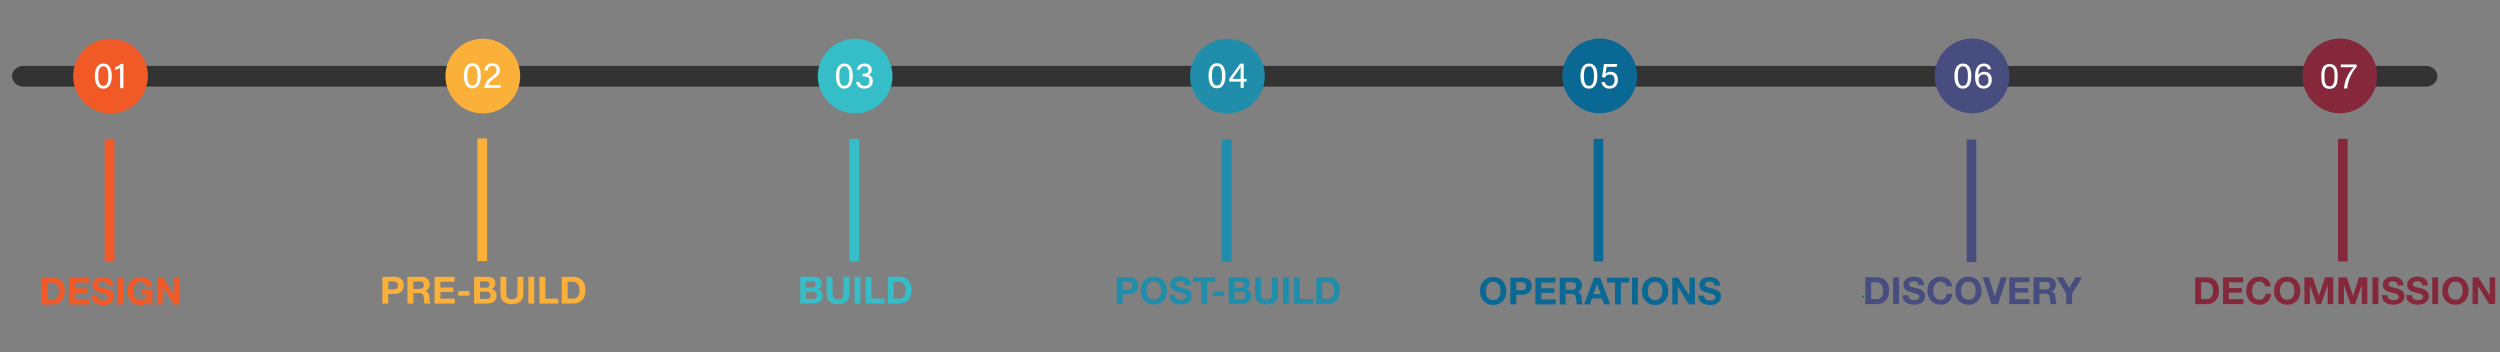 <?xml version="1.0" encoding="UTF-8" standalone="no"?>
<!DOCTYPE svg PUBLIC "-//W3C//DTD SVG 1.1//EN" "http://www.w3.org/Graphics/SVG/1.1/DTD/svg11.dtd">
<svg width="100%" height="100%" viewBox="0 0 8334 1174" version="1.1" xmlns="http://www.w3.org/2000/svg" xmlns:xlink="http://www.w3.org/1999/xlink" xml:space="preserve" xmlns:serif="http://www.serif.com/" style="fill-rule:evenodd;clip-rule:evenodd;stroke-linejoin:round;stroke-miterlimit:2;">
    <rect x="0" y="0" width="8334" height="1174" fill="#808080" stroke="none"/>
    <g transform="matrix(1.174,0,0,1.174,-352.113,-1760.56)">
        <g transform="matrix(1,0,0,1,0,0.48)">
            <g transform="matrix(1.101,0,0,1,-33.581,6.31089e-29)">
                <path d="M6559.63,1744.99L363.408,1744.99C347.176,1744.99 334.017,1731.83 334.017,1715.6C334.017,1699.37 347.176,1686.21 363.408,1686.21L6559.63,1686.21C6575.86,1686.21 6589.02,1699.37 6589.02,1715.6C6589.02,1731.83 6575.86,1744.99 6559.63,1744.99Z" style="fill:rgb(51,51,51);fill-rule:nonzero;"/>
            </g>
            <path d="M5587.69,2340.88C5587.69,2340.1 5587.92,2339.45 5588.38,2338.93C5588.84,2338.41 5589.54,2338.15 5590.46,2338.15C5591.39,2338.15 5592.09,2338.41 5592.57,2338.93C5593.04,2339.45 5593.28,2340.1 5593.28,2340.88C5593.28,2341.62 5593.04,2342.25 5592.57,2342.75C5592.09,2343.25 5591.39,2343.5 5590.46,2343.5C5589.54,2343.5 5588.84,2343.25 5588.38,2342.75C5587.92,2342.25 5587.69,2341.62 5587.69,2340.88Z" style="fill:rgb(10,104,148);fill-rule:nonzero;"/>
            <path d="M719.883,1715.17C719.883,1773.78 672.375,1821.29 613.772,1821.29C555.167,1821.29 507.658,1773.78 507.658,1715.17C507.658,1656.57 555.167,1609.06 613.772,1609.06C672.375,1609.06 719.883,1656.57 719.883,1715.17Z" style="fill:rgb(241,90,38);fill-rule:nonzero;"/>
            <path d="M1777.04,1715.17C1777.04,1773.78 1729.53,1821.29 1670.92,1821.29C1612.32,1821.29 1564.81,1773.78 1564.81,1715.17C1564.81,1656.57 1612.32,1609.06 1670.92,1609.06C1729.53,1609.06 1777.04,1656.57 1777.04,1715.17Z" style="fill:rgb(251,176,58);fill-rule:nonzero;"/>
            <path d="M2834.19,1715.17C2834.19,1773.78 2786.68,1821.29 2728.08,1821.29C2669.47,1821.29 2621.97,1773.78 2621.97,1715.17C2621.97,1656.57 2669.47,1609.06 2728.08,1609.06C2786.68,1609.06 2834.19,1656.57 2834.19,1715.17Z" style="fill:rgb(53,189,200);fill-rule:nonzero;"/>
            <path d="M3891.35,1715.17C3891.35,1773.78 3843.84,1821.29 3785.23,1821.29C3726.63,1821.29 3679.12,1773.78 3679.12,1715.17C3679.12,1656.57 3726.63,1609.06 3785.23,1609.06C3843.84,1609.06 3891.35,1656.57 3891.35,1715.17Z" style="fill:rgb(32,142,170);fill-rule:nonzero;"/>
            <g transform="matrix(1,0,0,1,2101.35,-0.48)">
                <path d="M4948.5,1715.17C4948.5,1773.78 4900.99,1821.29 4842.39,1821.29C4783.78,1821.29 4736.27,1773.78 4736.27,1715.17C4736.27,1656.57 4783.78,1609.06 4842.39,1609.06C4872.77,1609.06 4900.17,1621.83 4919.51,1642.29C4926.07,1649.23 4931.7,1657.05 4936.21,1665.56C4944.06,1680.36 4948.5,1697.25 4948.5,1715.17Z" style="fill:rgb(133,40,60);fill-rule:nonzero;"/>
            </g>
        </g>
        <g>
            <path d="M4948.5,1715.17C4948.5,1773.78 4900.99,1821.29 4842.39,1821.29C4783.78,1821.29 4736.27,1773.78 4736.27,1715.17C4736.27,1656.57 4783.78,1609.06 4842.39,1609.06C4900.99,1609.06 4948.5,1656.57 4948.5,1715.17Z" style="fill:rgb(10,104,148);fill-rule:nonzero;"/>
            <path d="M6005.65,1715.17C6005.65,1773.78 5958.15,1821.29 5899.54,1821.29C5840.94,1821.29 5793.43,1773.78 5793.43,1715.17C5793.43,1656.57 5840.94,1609.06 5899.54,1609.06C5958.15,1609.06 6005.65,1656.57 6005.65,1715.17Z" style="fill:rgb(72,77,128);fill-rule:nonzero;"/>
            <g transform="matrix(1,0,0,1,-0.174,696.257)">
                <rect x="1655.69" y="1196.66" width="27.55" height="348.1" style="fill:rgb(251,176,58);fill-rule:nonzero;"/>
            </g>
            <g transform="matrix(1,0,0,1,0.187,698.446)">
                <rect x="3769.08" y="1196.66" width="27.55" height="348.1" style="fill:rgb(32,142,170);fill-rule:nonzero;"/>
            </g>
            <g transform="matrix(1,0,0,1,16.422,699.252)">
                <rect x="5867.77" y="1196.66" width="27.56" height="348.1" style="fill:rgb(72,77,128);fill-rule:nonzero;"/>
            </g>
            <g transform="matrix(1,0,0,1,10.56,0)">
                <rect x="586.594" y="1893.9" width="27.554" height="348.1" style="fill:rgb(241,90,38);fill-rule:nonzero;"/>
            </g>
            <rect x="2711.92" y="1893.9" width="27.56" height="348.1" style="fill:rgb(53,189,200);fill-rule:nonzero;"/>
            <g transform="matrix(1,0,0,1,-12.24,0)">
                <rect x="4837.25" y="1893.9" width="27.56" height="348.1" style="fill:rgb(10,104,148);fill-rule:nonzero;"/>
            </g>
            <path d="M578.926,1715.65C578.926,1728.73 581.192,1743.5 593.288,1743.5C605.475,1743.5 607.599,1729.46 607.599,1715.21C607.599,1701.97 605.327,1687.82 593.595,1687.82C581.568,1687.82 578.926,1700.55 578.926,1715.65ZM617.267,1715.17C617.267,1732.21 612.416,1751.29 593.214,1751.29C574.423,1751.29 569.228,1733.44 569.228,1715.66C569.228,1698.02 574.885,1680.03 593.527,1680.03C611.978,1680.03 617.267,1697.58 617.267,1715.17Z" style="fill:white;fill-rule:nonzero;"/>
            <path d="M641.002,1750.03L641.002,1692.2C637.599,1694.67 630.577,1697.53 626.761,1698.21L626.761,1690.78C632.067,1689.36 638.717,1685.43 643.423,1680.95L650.357,1680.95L650.357,1750.03L641.002,1750.03Z" style="fill:white;fill-rule:nonzero;"/>
            <path d="M1626.9,1714.73C1626.9,1727.81 1629.16,1742.58 1641.26,1742.58C1653.44,1742.58 1655.57,1728.54 1655.57,1714.29C1655.57,1701.05 1653.3,1686.9 1641.56,1686.9C1629.54,1686.9 1626.9,1699.63 1626.9,1714.73ZM1665.24,1714.26C1665.24,1731.29 1660.39,1750.37 1641.18,1750.37C1622.39,1750.37 1617.2,1732.52 1617.2,1714.74C1617.2,1697.11 1622.85,1679.11 1641.5,1679.11C1659.95,1679.11 1665.24,1696.66 1665.24,1714.26Z" style="fill:white;fill-rule:nonzero;"/>
            <path d="M1675.33,1749.11L1675.33,1748.54C1675.33,1738.61 1681.87,1728.32 1696.04,1717.59C1707.06,1709.18 1710.05,1706.5 1710.05,1698.91C1710.05,1692.01 1706.39,1686.79 1698.13,1686.79C1689.8,1686.79 1685.89,1691.14 1684.45,1699.54L1675.45,1699.54C1676.66,1687.9 1684.1,1679.11 1698.13,1679.11C1713.54,1679.11 1719.53,1689.03 1719.53,1698.67C1719.53,1709.06 1715.12,1713.13 1702.41,1722.95C1692.94,1730.28 1687.88,1735.79 1686.17,1741.04L1722.24,1741.04L1720.93,1749.11L1675.33,1749.11Z" style="fill:white;fill-rule:nonzero;"/>
            <path d="M2683.13,1715.65C2683.13,1728.73 2685.4,1743.5 2697.49,1743.5C2709.68,1743.5 2711.8,1729.46 2711.8,1715.21C2711.8,1701.97 2709.53,1687.82 2697.8,1687.82C2685.77,1687.82 2683.13,1700.55 2683.13,1715.65ZM2721.47,1715.17C2721.47,1732.21 2716.62,1751.29 2697.42,1751.29C2678.63,1751.29 2673.43,1733.44 2673.43,1715.66C2673.43,1698.02 2679.09,1680.03 2697.73,1680.03C2716.18,1680.03 2721.47,1697.58 2721.47,1715.17Z" style="fill:white;fill-rule:nonzero;"/>
            <path d="M2732.89,1697.64C2733.96,1689.17 2739.98,1680.03 2754.64,1680.03C2768.91,1680.03 2775.38,1688.72 2775.38,1697.86C2775.38,1706.25 2770.41,1710.52 2766.21,1712.1L2766.21,1712.34C2772.38,1714.31 2778.33,1719.4 2778.33,1729.69C2778.33,1740.62 2771.54,1751.29 2754.47,1751.29C2738.69,1751.29 2731.99,1741.38 2730.96,1732.23L2740.05,1732.23C2741.43,1738.3 2746.04,1743.68 2754.89,1743.68C2764.73,1743.68 2768.85,1737.15 2768.85,1729.71C2768.85,1720.59 2763.23,1716.43 2753.95,1716.43L2749.02,1716.43L2749.02,1708.92L2753.15,1708.92C2762.15,1708.92 2766.08,1705.38 2766.08,1698.2C2766.08,1691.99 2761.95,1687.71 2754.32,1687.71C2746.08,1687.71 2743.04,1692.15 2741.74,1697.64L2732.89,1697.64Z" style="fill:white;fill-rule:nonzero;"/>
            <path d="M3741.21,1714.73C3741.21,1727.81 3743.47,1742.58 3755.57,1742.58C3767.75,1742.58 3769.88,1728.54 3769.88,1714.29C3769.88,1701.05 3767.61,1686.9 3755.87,1686.9C3743.85,1686.9 3741.21,1699.63 3741.21,1714.73ZM3779.55,1714.26C3779.55,1731.29 3774.69,1750.37 3755.49,1750.37C3736.7,1750.37 3731.51,1732.52 3731.51,1714.74C3731.51,1697.11 3737.16,1679.11 3755.81,1679.11C3774.26,1679.11 3779.55,1696.66 3779.55,1714.26Z" style="fill:white;fill-rule:nonzero;"/>
            <path d="M3822.68,1706.19C3822.68,1700.88 3822.75,1694.09 3822.92,1689.61C3820.14,1694.92 3806.73,1713.24 3799.38,1723.54L3822.68,1723.54L3822.68,1706.19ZM3822.68,1749.11L3822.68,1731.41L3790.37,1731.41L3790.37,1723.11L3821.65,1680.37L3831.45,1680.37L3831.45,1723.54L3840.34,1723.54L3839.35,1731.41L3831.45,1731.41L3831.45,1749.11L3822.68,1749.11Z" style="fill:white;fill-rule:nonzero;"/>
            <path d="M4797.44,1715.65C4797.44,1728.73 4799.71,1743.5 4811.8,1743.5C4823.99,1743.5 4826.11,1729.46 4826.11,1715.21C4826.11,1701.97 4823.84,1687.82 4812.11,1687.82C4800.08,1687.82 4797.44,1700.55 4797.44,1715.65ZM4835.78,1715.17C4835.78,1732.21 4830.93,1751.29 4811.73,1751.29C4792.94,1751.29 4787.74,1733.44 4787.74,1715.66C4787.74,1698.02 4793.4,1680.03 4812.04,1680.03C4830.49,1680.03 4835.78,1697.58 4835.78,1715.17Z" style="fill:white;fill-rule:nonzero;"/>
            <path d="M4890.64,1689.25L4861.89,1689.25C4861.27,1694.79 4859.55,1705.19 4858.86,1708.88C4861.77,1705.65 4866.28,1703.35 4873.27,1703.35C4885.84,1703.35 4893.97,1712.1 4893.97,1726.16C4893.97,1739.57 4886.93,1751.29 4870.28,1751.29C4858,1751.29 4849.11,1744.49 4847.31,1732.8L4856.62,1732.8C4858.21,1739.08 4862.73,1743.68 4870.59,1743.68C4879.94,1743.68 4884.56,1737.02 4884.56,1726.84C4884.56,1717.96 4880.87,1711.17 4871.33,1711.17C4863.01,1711.17 4859.59,1714.66 4857.16,1720.17L4848.6,1718.6C4850.65,1709.59 4853.27,1689.95 4854.29,1681.29L4891.93,1681.29L4890.64,1689.25Z" style="fill:white;fill-rule:nonzero;"/>
            <path d="M5859.19,1715.65C5859.19,1728.73 5861.45,1743.5 5873.55,1743.5C5885.74,1743.5 5887.86,1729.46 5887.86,1715.21C5887.86,1701.97 5885.59,1687.82 5873.85,1687.82C5861.83,1687.82 5859.19,1700.55 5859.19,1715.65ZM5897.53,1715.17C5897.53,1732.21 5892.68,1751.29 5873.47,1751.29C5854.68,1751.29 5849.49,1733.44 5849.49,1715.66C5849.49,1698.02 5855.14,1680.03 5873.79,1680.03C5892.24,1680.03 5897.53,1697.58 5897.53,1715.17Z" style="fill:white;fill-rule:nonzero;"/>
            <path d="M5946.32,1726.94C5946.32,1719.26 5943.35,1711.03 5932.78,1711.03C5924.28,1711.03 5918.27,1716.47 5918.27,1726.86C5918.27,1732.53 5921.15,1743.56 5932.48,1743.56C5942.41,1743.56 5946.32,1735.55 5946.32,1726.94ZM5944.53,1696.26C5943.19,1691.27 5939.96,1687.53 5932.93,1687.53C5921.36,1687.53 5917.58,1698.38 5917.23,1712.9C5920.02,1708.05 5925.17,1703.35 5934.68,1703.35C5947.99,1703.35 5955.76,1713.01 5955.76,1726.26C5955.76,1739.78 5947.8,1751.29 5932.56,1751.29C5913.61,1751.29 5908.06,1735.93 5908.06,1716.56C5908.06,1697.62 5914.24,1680.03 5933.33,1680.03C5947.33,1680.03 5952.75,1689.17 5953.65,1696.26L5944.53,1696.26Z" style="fill:white;fill-rule:nonzero;"/>
        </g>
        <g transform="matrix(1,0,0,1,2101.35,2.27374e-13)">
            <g id="_07" serif:id="07">
                <rect x="4837.25" y="1893.9" width="27.56" height="348.1" style="fill:rgb(133,40,60);fill-rule:nonzero;"/>
            </g>
        </g>
        <g transform="matrix(0.24,0,0,0.24,350.364,-569.273)">
            <g transform="matrix(408.333,0,0,408.333,27237.3,9667.42)">
                <path d="M0.132,-0.349C0.132,-0.366 0.132,-0.386 0.133,-0.407C0.133,-0.428 0.135,-0.448 0.138,-0.47C0.141,-0.491 0.145,-0.511 0.151,-0.531C0.156,-0.551 0.165,-0.569 0.176,-0.584C0.187,-0.599 0.2,-0.611 0.217,-0.62C0.234,-0.629 0.254,-0.634 0.278,-0.634C0.302,-0.634 0.322,-0.629 0.339,-0.62C0.356,-0.611 0.37,-0.599 0.381,-0.584C0.392,-0.569 0.4,-0.551 0.406,-0.531C0.411,-0.511 0.416,-0.491 0.419,-0.47C0.422,-0.448 0.423,-0.428 0.424,-0.407C0.424,-0.386 0.424,-0.366 0.424,-0.349C0.424,-0.322 0.423,-0.293 0.422,-0.26C0.42,-0.227 0.415,-0.196 0.406,-0.167C0.397,-0.137 0.382,-0.113 0.362,-0.093C0.342,-0.073 0.314,-0.063 0.278,-0.063C0.242,-0.063 0.214,-0.073 0.194,-0.093C0.174,-0.113 0.16,-0.137 0.151,-0.167C0.141,-0.196 0.136,-0.227 0.135,-0.26C0.133,-0.293 0.132,-0.322 0.132,-0.349ZM0.042,-0.348C0.042,-0.322 0.043,-0.295 0.044,-0.267C0.045,-0.239 0.049,-0.212 0.054,-0.185C0.059,-0.158 0.067,-0.133 0.077,-0.11C0.087,-0.086 0.101,-0.065 0.118,-0.047C0.135,-0.029 0.157,-0.015 0.184,-0.005C0.21,0.006 0.241,0.011 0.278,0.011C0.315,0.011 0.347,0.006 0.373,-0.005C0.399,-0.015 0.421,-0.029 0.438,-0.047C0.455,-0.065 0.469,-0.086 0.479,-0.11C0.489,-0.133 0.497,-0.158 0.502,-0.185C0.507,-0.212 0.511,-0.239 0.512,-0.267C0.513,-0.295 0.514,-0.322 0.514,-0.348C0.514,-0.374 0.513,-0.401 0.512,-0.429C0.511,-0.457 0.507,-0.484 0.502,-0.511C0.497,-0.538 0.489,-0.563 0.479,-0.587C0.469,-0.611 0.455,-0.632 0.438,-0.65C0.421,-0.668 0.399,-0.682 0.373,-0.693C0.346,-0.704 0.315,-0.709 0.278,-0.709C0.241,-0.709 0.21,-0.704 0.184,-0.693C0.157,-0.682 0.135,-0.668 0.118,-0.65C0.101,-0.632 0.087,-0.611 0.077,-0.587C0.067,-0.563 0.059,-0.538 0.054,-0.511C0.049,-0.484 0.045,-0.457 0.044,-0.429C0.043,-0.401 0.042,-0.374 0.042,-0.348Z" style="fill:white;fill-rule:nonzero;"/>
            </g>
            <g transform="matrix(408.333,0,0,408.333,27464.4,9667.42)">
                <path d="M0.509,-0.624L0.509,-0.697L0.05,-0.697L0.05,-0.617L0.422,-0.617C0.385,-0.578 0.35,-0.535 0.318,-0.488C0.285,-0.441 0.257,-0.392 0.232,-0.34C0.207,-0.287 0.187,-0.233 0.172,-0.176C0.156,-0.119 0.146,-0.06 0.142,-0L0.237,-0C0.24,-0.055 0.25,-0.112 0.265,-0.171C0.28,-0.23 0.3,-0.287 0.325,-0.342C0.349,-0.397 0.377,-0.449 0.408,-0.498C0.439,-0.547 0.473,-0.589 0.509,-0.624Z" style="fill:white;fill-rule:nonzero;"/>
            </g>
        </g>
    </g>
    <g transform="matrix(0.282,0,0,0.282,22.162,-304.809)">
        <g transform="matrix(443.75,0,0,443.75,25841.1,4675.95)">
            <path d="M0.226,-0.132L0.226,-0.582L0.338,-0.582C0.377,-0.582 0.409,-0.576 0.436,-0.566C0.462,-0.555 0.483,-0.539 0.499,-0.518C0.515,-0.497 0.527,-0.472 0.534,-0.444C0.541,-0.415 0.544,-0.382 0.544,-0.346C0.544,-0.307 0.539,-0.273 0.529,-0.246C0.519,-0.219 0.506,-0.197 0.489,-0.18C0.472,-0.163 0.453,-0.15 0.432,-0.143C0.411,-0.136 0.389,-0.132 0.366,-0.132L0.226,-0.132ZM0.069,-0.714L0.069,-0L0.377,-0C0.432,-0 0.479,-0.009 0.52,-0.028C0.56,-0.046 0.594,-0.071 0.621,-0.103C0.648,-0.135 0.668,-0.173 0.681,-0.217C0.694,-0.261 0.701,-0.309 0.701,-0.361C0.701,-0.42 0.693,-0.472 0.677,-0.516C0.66,-0.56 0.638,-0.597 0.609,-0.626C0.58,-0.655 0.545,-0.677 0.506,-0.692C0.466,-0.707 0.423,-0.714 0.377,-0.714L0.069,-0.714Z" style="fill:rgb(133,40,60);fill-rule:nonzero;"/>
        </g>
        <g transform="matrix(443.75,0,0,443.75,26170,4675.95)">
            <path d="M0.069,-0.714L0.069,-0L0.611,-0L0.611,-0.132L0.226,-0.132L0.226,-0.307L0.572,-0.307L0.572,-0.429L0.226,-0.429L0.226,-0.582L0.603,-0.582L0.603,-0.714L0.069,-0.714Z" style="fill:rgb(133,40,60);fill-rule:nonzero;"/>
        </g>
        <g transform="matrix(443.75,0,0,443.75,26457.5,4675.95)">
            <path d="M0.545,-0.474L0.697,-0.474C0.692,-0.515 0.681,-0.552 0.663,-0.584C0.645,-0.616 0.622,-0.643 0.595,-0.665C0.567,-0.686 0.536,-0.703 0.501,-0.714C0.466,-0.725 0.428,-0.731 0.389,-0.731C0.334,-0.731 0.285,-0.721 0.242,-0.702C0.198,-0.683 0.161,-0.656 0.131,-0.622C0.101,-0.588 0.078,-0.548 0.062,-0.503C0.046,-0.457 0.038,-0.407 0.038,-0.354C0.038,-0.302 0.046,-0.254 0.062,-0.209C0.078,-0.164 0.101,-0.124 0.131,-0.091C0.161,-0.058 0.198,-0.032 0.242,-0.013C0.285,0.007 0.334,0.016 0.389,0.016C0.433,0.016 0.473,0.009 0.51,-0.004C0.547,-0.017 0.579,-0.037 0.606,-0.062C0.633,-0.087 0.655,-0.118 0.672,-0.154C0.689,-0.19 0.699,-0.23 0.703,-0.275L0.551,-0.275C0.545,-0.227 0.529,-0.188 0.502,-0.159C0.475,-0.13 0.437,-0.115 0.389,-0.115C0.354,-0.115 0.324,-0.122 0.299,-0.136C0.274,-0.149 0.254,-0.167 0.239,-0.19C0.224,-0.213 0.213,-0.238 0.206,-0.267C0.199,-0.295 0.195,-0.324 0.195,-0.354C0.195,-0.385 0.199,-0.416 0.206,-0.445C0.213,-0.474 0.224,-0.501 0.239,-0.524C0.254,-0.547 0.274,-0.565 0.299,-0.579C0.324,-0.592 0.354,-0.599 0.389,-0.599C0.408,-0.599 0.427,-0.596 0.445,-0.59C0.462,-0.583 0.478,-0.574 0.492,-0.563C0.506,-0.552 0.518,-0.539 0.527,-0.524C0.536,-0.509 0.542,-0.492 0.545,-0.474Z" style="fill:rgb(133,40,60);fill-rule:nonzero;"/>
        </g>
        <g transform="matrix(443.75,0,0,443.75,26786.3,4675.95)">
            <path d="M0.195,-0.354C0.195,-0.385 0.199,-0.416 0.206,-0.445C0.213,-0.474 0.224,-0.501 0.239,-0.524C0.254,-0.547 0.274,-0.565 0.299,-0.579C0.324,-0.592 0.354,-0.599 0.389,-0.599C0.424,-0.599 0.454,-0.592 0.479,-0.579C0.504,-0.565 0.524,-0.547 0.539,-0.524C0.554,-0.501 0.566,-0.474 0.573,-0.445C0.58,-0.416 0.583,-0.385 0.583,-0.354C0.583,-0.324 0.58,-0.295 0.573,-0.267C0.566,-0.238 0.554,-0.213 0.539,-0.19C0.524,-0.167 0.504,-0.149 0.479,-0.136C0.454,-0.122 0.424,-0.115 0.389,-0.115C0.354,-0.115 0.324,-0.122 0.299,-0.136C0.274,-0.149 0.254,-0.167 0.239,-0.19C0.224,-0.213 0.213,-0.238 0.206,-0.267C0.199,-0.295 0.195,-0.324 0.195,-0.354ZM0.038,-0.354C0.038,-0.302 0.046,-0.254 0.062,-0.209C0.078,-0.164 0.101,-0.124 0.131,-0.091C0.161,-0.058 0.198,-0.032 0.242,-0.013C0.285,0.007 0.334,0.016 0.389,0.016C0.444,0.016 0.494,0.007 0.537,-0.013C0.58,-0.032 0.617,-0.058 0.647,-0.091C0.677,-0.124 0.7,-0.164 0.716,-0.209C0.732,-0.254 0.74,-0.302 0.74,-0.354C0.74,-0.407 0.732,-0.457 0.716,-0.503C0.7,-0.548 0.677,-0.588 0.647,-0.622C0.617,-0.656 0.58,-0.683 0.537,-0.702C0.494,-0.721 0.444,-0.731 0.389,-0.731C0.334,-0.731 0.285,-0.721 0.242,-0.702C0.198,-0.683 0.161,-0.656 0.131,-0.622C0.101,-0.588 0.078,-0.548 0.062,-0.503C0.046,-0.457 0.038,-0.407 0.038,-0.354Z" style="fill:rgb(133,40,60);fill-rule:nonzero;"/>
        </g>
        <g transform="matrix(443.75,0,0,443.75,27131.6,4675.95)">
            <path d="M0.069,-0.714L0.069,-0L0.216,-0L0.216,-0.501L0.218,-0.501L0.393,-0L0.514,-0L0.689,-0.506L0.691,-0.506L0.691,-0L0.838,-0L0.838,-0.714L0.617,-0.714L0.459,-0.223L0.457,-0.223L0.29,-0.714L0.069,-0.714Z" style="fill:rgb(133,40,60);fill-rule:nonzero;"/>
        </g>
        <g transform="matrix(443.75,0,0,443.75,27534.1,4675.95)">
            <path d="M0.069,-0.714L0.069,-0L0.216,-0L0.216,-0.501L0.218,-0.501L0.393,-0L0.514,-0L0.689,-0.506L0.691,-0.506L0.691,-0L0.838,-0L0.838,-0.714L0.617,-0.714L0.459,-0.223L0.457,-0.223L0.29,-0.714L0.069,-0.714Z" style="fill:rgb(133,40,60);fill-rule:nonzero;"/>
        </g>
        <g transform="matrix(443.75,0,0,443.75,27936.5,4675.95)">
            <rect x="0.069" y="-0.714" width="0.157" height="0.714" style="fill:rgb(133,40,60);fill-rule:nonzero;"/>
        </g>
        <g transform="matrix(443.75,0,0,443.75,28067.4,4675.95)">
            <path d="M0.176,-0.237L0.024,-0.237C0.023,-0.193 0.031,-0.155 0.048,-0.123C0.065,-0.091 0.087,-0.065 0.116,-0.044C0.144,-0.023 0.177,-0.008 0.214,0.002C0.251,0.011 0.289,0.016 0.328,0.016C0.377,0.016 0.42,0.01 0.457,-0.001C0.494,-0.012 0.525,-0.028 0.55,-0.049C0.575,-0.069 0.593,-0.093 0.606,-0.121C0.619,-0.149 0.625,-0.179 0.625,-0.212C0.625,-0.252 0.616,-0.285 0.6,-0.311C0.583,-0.336 0.562,-0.357 0.539,-0.372C0.516,-0.387 0.492,-0.399 0.469,-0.406C0.445,-0.413 0.426,-0.417 0.413,-0.42C0.368,-0.431 0.332,-0.441 0.305,-0.448C0.277,-0.455 0.255,-0.463 0.24,-0.47C0.224,-0.477 0.213,-0.485 0.208,-0.494C0.203,-0.503 0.2,-0.514 0.2,-0.528C0.2,-0.543 0.203,-0.556 0.21,-0.566C0.217,-0.576 0.225,-0.584 0.236,-0.591C0.246,-0.598 0.257,-0.602 0.27,-0.605C0.283,-0.608 0.295,-0.609 0.308,-0.609C0.327,-0.609 0.345,-0.607 0.362,-0.604C0.378,-0.601 0.392,-0.595 0.405,-0.587C0.418,-0.579 0.428,-0.568 0.436,-0.554C0.443,-0.54 0.448,-0.522 0.449,-0.501L0.601,-0.501C0.601,-0.542 0.593,-0.578 0.578,-0.607C0.562,-0.636 0.541,-0.659 0.514,-0.678C0.487,-0.697 0.457,-0.71 0.423,-0.719C0.388,-0.727 0.352,-0.731 0.315,-0.731C0.283,-0.731 0.251,-0.727 0.219,-0.718C0.187,-0.709 0.158,-0.696 0.133,-0.678C0.108,-0.66 0.087,-0.638 0.072,-0.611C0.056,-0.584 0.048,-0.552 0.048,-0.515C0.048,-0.482 0.054,-0.455 0.067,-0.432C0.079,-0.409 0.095,-0.389 0.115,-0.374C0.135,-0.359 0.158,-0.346 0.183,-0.337C0.208,-0.327 0.234,-0.319 0.261,-0.312C0.287,-0.305 0.313,-0.298 0.338,-0.292C0.363,-0.286 0.386,-0.279 0.406,-0.271C0.426,-0.263 0.442,-0.253 0.455,-0.241C0.467,-0.229 0.473,-0.213 0.473,-0.194C0.473,-0.176 0.468,-0.161 0.459,-0.15C0.45,-0.138 0.438,-0.129 0.424,-0.122C0.41,-0.115 0.395,-0.111 0.379,-0.109C0.363,-0.106 0.348,-0.105 0.334,-0.105C0.313,-0.105 0.293,-0.108 0.274,-0.113C0.255,-0.117 0.238,-0.125 0.224,-0.136C0.209,-0.146 0.198,-0.159 0.189,-0.176C0.18,-0.193 0.176,-0.213 0.176,-0.237Z" style="fill:rgb(133,40,60);fill-rule:nonzero;"/>
        </g>
        <g transform="matrix(443.75,0,0,443.75,28355.4,4675.95)">
            <path d="M0.176,-0.237L0.024,-0.237C0.023,-0.193 0.031,-0.155 0.048,-0.123C0.065,-0.091 0.087,-0.065 0.116,-0.044C0.144,-0.023 0.177,-0.008 0.214,0.002C0.251,0.011 0.289,0.016 0.328,0.016C0.377,0.016 0.42,0.01 0.457,-0.001C0.494,-0.012 0.525,-0.028 0.55,-0.049C0.575,-0.069 0.593,-0.093 0.606,-0.121C0.619,-0.149 0.625,-0.179 0.625,-0.212C0.625,-0.252 0.616,-0.285 0.6,-0.311C0.583,-0.336 0.562,-0.357 0.539,-0.372C0.516,-0.387 0.492,-0.399 0.469,-0.406C0.445,-0.413 0.426,-0.417 0.413,-0.42C0.368,-0.431 0.332,-0.441 0.305,-0.448C0.277,-0.455 0.255,-0.463 0.24,-0.47C0.224,-0.477 0.213,-0.485 0.208,-0.494C0.203,-0.503 0.2,-0.514 0.2,-0.528C0.2,-0.543 0.203,-0.556 0.21,-0.566C0.217,-0.576 0.225,-0.584 0.236,-0.591C0.246,-0.598 0.257,-0.602 0.27,-0.605C0.283,-0.608 0.295,-0.609 0.308,-0.609C0.327,-0.609 0.345,-0.607 0.362,-0.604C0.378,-0.601 0.392,-0.595 0.405,-0.587C0.418,-0.579 0.428,-0.568 0.436,-0.554C0.443,-0.54 0.448,-0.522 0.449,-0.501L0.601,-0.501C0.601,-0.542 0.593,-0.578 0.578,-0.607C0.562,-0.636 0.541,-0.659 0.514,-0.678C0.487,-0.697 0.457,-0.71 0.423,-0.719C0.388,-0.727 0.352,-0.731 0.315,-0.731C0.283,-0.731 0.251,-0.727 0.219,-0.718C0.187,-0.709 0.158,-0.696 0.133,-0.678C0.108,-0.66 0.087,-0.638 0.072,-0.611C0.056,-0.584 0.048,-0.552 0.048,-0.515C0.048,-0.482 0.054,-0.455 0.067,-0.432C0.079,-0.409 0.095,-0.389 0.115,-0.374C0.135,-0.359 0.158,-0.346 0.183,-0.337C0.208,-0.327 0.234,-0.319 0.261,-0.312C0.287,-0.305 0.313,-0.298 0.338,-0.292C0.363,-0.286 0.386,-0.279 0.406,-0.271C0.426,-0.263 0.442,-0.253 0.455,-0.241C0.467,-0.229 0.473,-0.213 0.473,-0.194C0.473,-0.176 0.468,-0.161 0.459,-0.15C0.45,-0.138 0.438,-0.129 0.424,-0.122C0.41,-0.115 0.395,-0.111 0.379,-0.109C0.363,-0.106 0.348,-0.105 0.334,-0.105C0.313,-0.105 0.293,-0.108 0.274,-0.113C0.255,-0.117 0.238,-0.125 0.224,-0.136C0.209,-0.146 0.198,-0.159 0.189,-0.176C0.18,-0.193 0.176,-0.213 0.176,-0.237Z" style="fill:rgb(133,40,60);fill-rule:nonzero;"/>
        </g>
        <g transform="matrix(443.75,0,0,443.75,28643.4,4675.95)">
            <rect x="0.069" y="-0.714" width="0.157" height="0.714" style="fill:rgb(133,40,60);fill-rule:nonzero;"/>
        </g>
        <g transform="matrix(443.75,0,0,443.75,28774.3,4675.95)">
            <path d="M0.195,-0.354C0.195,-0.385 0.199,-0.416 0.206,-0.445C0.213,-0.474 0.224,-0.501 0.239,-0.524C0.254,-0.547 0.274,-0.565 0.299,-0.579C0.324,-0.592 0.354,-0.599 0.389,-0.599C0.424,-0.599 0.454,-0.592 0.479,-0.579C0.504,-0.565 0.524,-0.547 0.539,-0.524C0.554,-0.501 0.566,-0.474 0.573,-0.445C0.58,-0.416 0.583,-0.385 0.583,-0.354C0.583,-0.324 0.58,-0.295 0.573,-0.267C0.566,-0.238 0.554,-0.213 0.539,-0.19C0.524,-0.167 0.504,-0.149 0.479,-0.136C0.454,-0.122 0.424,-0.115 0.389,-0.115C0.354,-0.115 0.324,-0.122 0.299,-0.136C0.274,-0.149 0.254,-0.167 0.239,-0.19C0.224,-0.213 0.213,-0.238 0.206,-0.267C0.199,-0.295 0.195,-0.324 0.195,-0.354ZM0.038,-0.354C0.038,-0.302 0.046,-0.254 0.062,-0.209C0.078,-0.164 0.101,-0.124 0.131,-0.091C0.161,-0.058 0.198,-0.032 0.242,-0.013C0.285,0.007 0.334,0.016 0.389,0.016C0.444,0.016 0.494,0.007 0.537,-0.013C0.58,-0.032 0.617,-0.058 0.647,-0.091C0.677,-0.124 0.7,-0.164 0.716,-0.209C0.732,-0.254 0.74,-0.302 0.74,-0.354C0.74,-0.407 0.732,-0.457 0.716,-0.503C0.7,-0.548 0.677,-0.588 0.647,-0.622C0.617,-0.656 0.58,-0.683 0.537,-0.702C0.494,-0.721 0.444,-0.731 0.389,-0.731C0.334,-0.731 0.285,-0.721 0.242,-0.702C0.198,-0.683 0.161,-0.656 0.131,-0.622C0.101,-0.588 0.078,-0.548 0.062,-0.503C0.046,-0.457 0.038,-0.407 0.038,-0.354Z" style="fill:rgb(133,40,60);fill-rule:nonzero;"/>
        </g>
        <g transform="matrix(443.75,0,0,443.75,29119.6,4675.95)">
            <path d="M0.069,-0.714L0.069,-0L0.216,-0L0.216,-0.478L0.218,-0.478L0.515,-0L0.672,-0L0.672,-0.714L0.525,-0.714L0.525,-0.235L0.523,-0.235L0.225,-0.714L0.069,-0.714Z" style="fill:rgb(133,40,60);fill-rule:nonzero;"/>
        </g>
    </g>
    <g transform="matrix(0.282,0,0,0.282,-1077.63,-304.878)">
        <g transform="matrix(443.75,0,0,443.75,25841.1,4675.95)">
            <path d="M0.226,-0.132L0.226,-0.582L0.338,-0.582C0.377,-0.582 0.409,-0.576 0.436,-0.566C0.462,-0.555 0.483,-0.539 0.499,-0.518C0.515,-0.497 0.527,-0.472 0.534,-0.444C0.541,-0.415 0.544,-0.382 0.544,-0.346C0.544,-0.307 0.539,-0.273 0.529,-0.246C0.519,-0.219 0.506,-0.197 0.489,-0.18C0.472,-0.163 0.453,-0.15 0.432,-0.143C0.411,-0.136 0.389,-0.132 0.366,-0.132L0.226,-0.132ZM0.069,-0.714L0.069,-0L0.377,-0C0.432,-0 0.479,-0.009 0.52,-0.028C0.56,-0.046 0.594,-0.071 0.621,-0.103C0.648,-0.135 0.668,-0.173 0.681,-0.217C0.694,-0.261 0.701,-0.309 0.701,-0.361C0.701,-0.42 0.693,-0.472 0.677,-0.516C0.66,-0.56 0.638,-0.597 0.609,-0.626C0.58,-0.655 0.545,-0.677 0.506,-0.692C0.466,-0.707 0.423,-0.714 0.377,-0.714L0.069,-0.714Z" style="fill:rgb(72,77,128);fill-rule:nonzero;"/>
        </g>
        <g transform="matrix(443.75,0,0,443.75,26170,4675.95)">
            <rect x="0.069" y="-0.714" width="0.157" height="0.714" style="fill:rgb(72,77,128);fill-rule:nonzero;"/>
        </g>
        <g transform="matrix(443.75,0,0,443.75,26300.9,4675.95)">
            <path d="M0.176,-0.237L0.024,-0.237C0.023,-0.193 0.031,-0.155 0.048,-0.123C0.065,-0.091 0.087,-0.065 0.116,-0.044C0.144,-0.023 0.177,-0.008 0.214,0.002C0.251,0.011 0.289,0.016 0.328,0.016C0.377,0.016 0.42,0.01 0.457,-0.001C0.494,-0.012 0.525,-0.028 0.55,-0.049C0.575,-0.069 0.593,-0.093 0.606,-0.121C0.619,-0.149 0.625,-0.179 0.625,-0.212C0.625,-0.252 0.616,-0.285 0.6,-0.311C0.583,-0.336 0.562,-0.357 0.539,-0.372C0.516,-0.387 0.492,-0.399 0.469,-0.406C0.445,-0.413 0.426,-0.417 0.413,-0.42C0.368,-0.431 0.332,-0.441 0.305,-0.448C0.277,-0.455 0.255,-0.463 0.24,-0.47C0.224,-0.477 0.213,-0.485 0.208,-0.494C0.203,-0.503 0.2,-0.514 0.2,-0.528C0.2,-0.543 0.203,-0.556 0.21,-0.566C0.217,-0.576 0.225,-0.584 0.236,-0.591C0.246,-0.598 0.257,-0.602 0.27,-0.605C0.283,-0.608 0.295,-0.609 0.308,-0.609C0.327,-0.609 0.345,-0.607 0.362,-0.604C0.378,-0.601 0.392,-0.595 0.405,-0.587C0.418,-0.579 0.428,-0.568 0.436,-0.554C0.443,-0.54 0.448,-0.522 0.449,-0.501L0.601,-0.501C0.601,-0.542 0.593,-0.578 0.578,-0.607C0.562,-0.636 0.541,-0.659 0.514,-0.678C0.487,-0.697 0.457,-0.71 0.423,-0.719C0.388,-0.727 0.352,-0.731 0.315,-0.731C0.283,-0.731 0.251,-0.727 0.219,-0.718C0.187,-0.709 0.158,-0.696 0.133,-0.678C0.108,-0.66 0.087,-0.638 0.072,-0.611C0.056,-0.584 0.048,-0.552 0.048,-0.515C0.048,-0.482 0.054,-0.455 0.067,-0.432C0.079,-0.409 0.095,-0.389 0.115,-0.374C0.135,-0.359 0.158,-0.346 0.183,-0.337C0.208,-0.327 0.234,-0.319 0.261,-0.312C0.287,-0.305 0.313,-0.298 0.338,-0.292C0.363,-0.286 0.386,-0.279 0.406,-0.271C0.426,-0.263 0.442,-0.253 0.455,-0.241C0.467,-0.229 0.473,-0.213 0.473,-0.194C0.473,-0.176 0.468,-0.161 0.459,-0.15C0.45,-0.138 0.438,-0.129 0.424,-0.122C0.41,-0.115 0.395,-0.111 0.379,-0.109C0.363,-0.106 0.348,-0.105 0.334,-0.105C0.313,-0.105 0.293,-0.108 0.274,-0.113C0.255,-0.117 0.238,-0.125 0.224,-0.136C0.209,-0.146 0.198,-0.159 0.189,-0.176C0.18,-0.193 0.176,-0.213 0.176,-0.237Z" style="fill:rgb(72,77,128);fill-rule:nonzero;"/>
        </g>
        <g transform="matrix(443.75,0,0,443.75,26588.9,4675.95)">
            <path d="M0.545,-0.474L0.697,-0.474C0.692,-0.515 0.681,-0.552 0.663,-0.584C0.645,-0.616 0.622,-0.643 0.595,-0.665C0.567,-0.686 0.536,-0.703 0.501,-0.714C0.466,-0.725 0.428,-0.731 0.389,-0.731C0.334,-0.731 0.285,-0.721 0.242,-0.702C0.198,-0.683 0.161,-0.656 0.131,-0.622C0.101,-0.588 0.078,-0.548 0.062,-0.503C0.046,-0.457 0.038,-0.407 0.038,-0.354C0.038,-0.302 0.046,-0.254 0.062,-0.209C0.078,-0.164 0.101,-0.124 0.131,-0.091C0.161,-0.058 0.198,-0.032 0.242,-0.013C0.285,0.007 0.334,0.016 0.389,0.016C0.433,0.016 0.473,0.009 0.51,-0.004C0.547,-0.017 0.579,-0.037 0.606,-0.062C0.633,-0.087 0.655,-0.118 0.672,-0.154C0.689,-0.19 0.699,-0.23 0.703,-0.275L0.551,-0.275C0.545,-0.227 0.529,-0.188 0.502,-0.159C0.475,-0.13 0.437,-0.115 0.389,-0.115C0.354,-0.115 0.324,-0.122 0.299,-0.136C0.274,-0.149 0.254,-0.167 0.239,-0.19C0.224,-0.213 0.213,-0.238 0.206,-0.267C0.199,-0.295 0.195,-0.324 0.195,-0.354C0.195,-0.385 0.199,-0.416 0.206,-0.445C0.213,-0.474 0.224,-0.501 0.239,-0.524C0.254,-0.547 0.274,-0.565 0.299,-0.579C0.324,-0.592 0.354,-0.599 0.389,-0.599C0.408,-0.599 0.427,-0.596 0.445,-0.59C0.462,-0.583 0.478,-0.574 0.492,-0.563C0.506,-0.552 0.518,-0.539 0.527,-0.524C0.536,-0.509 0.542,-0.492 0.545,-0.474Z" style="fill:rgb(72,77,128);fill-rule:nonzero;"/>
        </g>
        <g transform="matrix(443.75,0,0,443.75,26917.7,4675.95)">
            <path d="M0.195,-0.354C0.195,-0.385 0.199,-0.416 0.206,-0.445C0.213,-0.474 0.224,-0.501 0.239,-0.524C0.254,-0.547 0.274,-0.565 0.299,-0.579C0.324,-0.592 0.354,-0.599 0.389,-0.599C0.424,-0.599 0.454,-0.592 0.479,-0.579C0.504,-0.565 0.524,-0.547 0.539,-0.524C0.554,-0.501 0.566,-0.474 0.573,-0.445C0.58,-0.416 0.583,-0.385 0.583,-0.354C0.583,-0.324 0.58,-0.295 0.573,-0.267C0.566,-0.238 0.554,-0.213 0.539,-0.19C0.524,-0.167 0.504,-0.149 0.479,-0.136C0.454,-0.122 0.424,-0.115 0.389,-0.115C0.354,-0.115 0.324,-0.122 0.299,-0.136C0.274,-0.149 0.254,-0.167 0.239,-0.19C0.224,-0.213 0.213,-0.238 0.206,-0.267C0.199,-0.295 0.195,-0.324 0.195,-0.354ZM0.038,-0.354C0.038,-0.302 0.046,-0.254 0.062,-0.209C0.078,-0.164 0.101,-0.124 0.131,-0.091C0.161,-0.058 0.198,-0.032 0.242,-0.013C0.285,0.007 0.334,0.016 0.389,0.016C0.444,0.016 0.494,0.007 0.537,-0.013C0.58,-0.032 0.617,-0.058 0.647,-0.091C0.677,-0.124 0.7,-0.164 0.716,-0.209C0.732,-0.254 0.74,-0.302 0.74,-0.354C0.74,-0.407 0.732,-0.457 0.716,-0.503C0.7,-0.548 0.677,-0.588 0.647,-0.622C0.617,-0.656 0.58,-0.683 0.537,-0.702C0.494,-0.721 0.444,-0.731 0.389,-0.731C0.334,-0.731 0.285,-0.721 0.242,-0.702C0.198,-0.683 0.161,-0.656 0.131,-0.622C0.101,-0.588 0.078,-0.548 0.062,-0.503C0.046,-0.457 0.038,-0.407 0.038,-0.354Z" style="fill:rgb(72,77,128);fill-rule:nonzero;"/>
        </g>
        <g transform="matrix(443.75,0,0,443.75,27262.9,4675.95)">
            <path d="M0.401,-0L0.638,-0.714L0.476,-0.714L0.315,-0.212L0.313,-0.212L0.154,-0.714L-0.007,-0.714L0.224,-0L0.401,-0Z" style="fill:rgb(72,77,128);fill-rule:nonzero;"/>
        </g>
        <g transform="matrix(443.75,0,0,443.75,27542.5,4675.95)">
            <path d="M0.069,-0.714L0.069,-0L0.611,-0L0.611,-0.132L0.226,-0.132L0.226,-0.307L0.572,-0.307L0.572,-0.429L0.226,-0.429L0.226,-0.582L0.603,-0.582L0.603,-0.714L0.069,-0.714Z" style="fill:rgb(72,77,128);fill-rule:nonzero;"/>
        </g>
        <g transform="matrix(443.75,0,0,443.75,27830,4675.95)">
            <path d="M0.226,-0.391L0.226,-0.592L0.398,-0.592C0.434,-0.592 0.461,-0.584 0.479,-0.569C0.497,-0.553 0.506,-0.528 0.506,-0.493C0.506,-0.457 0.497,-0.431 0.479,-0.415C0.461,-0.399 0.434,-0.391 0.398,-0.391L0.226,-0.391ZM0.069,-0.714L0.069,-0L0.226,-0L0.226,-0.279L0.383,-0.279C0.422,-0.279 0.451,-0.27 0.468,-0.253C0.485,-0.236 0.497,-0.208 0.502,-0.171C0.506,-0.142 0.509,-0.112 0.511,-0.081C0.513,-0.05 0.518,-0.023 0.527,-0L0.684,-0C0.677,-0.01 0.671,-0.022 0.668,-0.037C0.664,-0.051 0.661,-0.066 0.66,-0.082C0.658,-0.098 0.657,-0.114 0.656,-0.129C0.655,-0.144 0.655,-0.158 0.654,-0.169C0.653,-0.187 0.65,-0.205 0.647,-0.223C0.643,-0.241 0.637,-0.258 0.629,-0.273C0.621,-0.288 0.611,-0.301 0.598,-0.312C0.585,-0.323 0.569,-0.331 0.55,-0.336L0.55,-0.338C0.59,-0.354 0.619,-0.377 0.637,-0.408C0.654,-0.439 0.663,-0.475 0.663,-0.517C0.663,-0.544 0.658,-0.57 0.649,-0.594C0.639,-0.617 0.625,-0.638 0.607,-0.656C0.588,-0.674 0.566,-0.688 0.541,-0.699C0.515,-0.709 0.486,-0.714 0.454,-0.714L0.069,-0.714Z" style="fill:rgb(72,77,128);fill-rule:nonzero;"/>
        </g>
        <g transform="matrix(443.75,0,0,443.75,28134,4675.95)">
            <path d="M0.254,-0.278L0.254,-0L0.411,-0L0.411,-0.274L0.676,-0.714L0.501,-0.714L0.335,-0.432L0.168,-0.714L-0.008,-0.714L0.254,-0.278Z" style="fill:rgb(72,77,128);fill-rule:nonzero;"/>
        </g>
    </g>
    <g transform="matrix(0.282,0,0,0.282,-1328.47,-1356.2)">
        <g transform="matrix(443.75,0,0,443.75,22189.3,8407.75)">
            <path d="M0.195,-0.354C0.195,-0.385 0.199,-0.416 0.206,-0.445C0.213,-0.474 0.224,-0.501 0.239,-0.524C0.254,-0.547 0.274,-0.565 0.299,-0.579C0.324,-0.592 0.354,-0.599 0.389,-0.599C0.424,-0.599 0.454,-0.592 0.479,-0.579C0.504,-0.565 0.524,-0.547 0.539,-0.524C0.554,-0.501 0.566,-0.474 0.573,-0.445C0.58,-0.416 0.583,-0.385 0.583,-0.354C0.583,-0.324 0.58,-0.295 0.573,-0.267C0.566,-0.238 0.554,-0.213 0.539,-0.19C0.524,-0.167 0.504,-0.149 0.479,-0.136C0.454,-0.122 0.424,-0.115 0.389,-0.115C0.354,-0.115 0.324,-0.122 0.299,-0.136C0.274,-0.149 0.254,-0.167 0.239,-0.19C0.224,-0.213 0.213,-0.238 0.206,-0.267C0.199,-0.295 0.195,-0.324 0.195,-0.354ZM0.038,-0.354C0.038,-0.302 0.046,-0.254 0.062,-0.209C0.078,-0.164 0.101,-0.124 0.131,-0.091C0.161,-0.058 0.198,-0.032 0.242,-0.013C0.285,0.007 0.334,0.016 0.389,0.016C0.444,0.016 0.494,0.007 0.537,-0.013C0.58,-0.032 0.617,-0.058 0.647,-0.091C0.677,-0.124 0.7,-0.164 0.716,-0.209C0.732,-0.254 0.74,-0.302 0.74,-0.354C0.74,-0.407 0.732,-0.457 0.716,-0.503C0.7,-0.548 0.677,-0.588 0.647,-0.622C0.617,-0.656 0.58,-0.683 0.537,-0.702C0.494,-0.721 0.444,-0.731 0.389,-0.731C0.334,-0.731 0.285,-0.721 0.242,-0.702C0.198,-0.683 0.161,-0.656 0.131,-0.622C0.101,-0.588 0.078,-0.548 0.062,-0.503C0.046,-0.457 0.038,-0.407 0.038,-0.354Z" style="fill:rgb(10,104,148);fill-rule:nonzero;"/>
        </g>
        <g transform="matrix(443.75,0,0,443.75,22534.5,8407.75)">
            <path d="M0.226,-0.378L0.226,-0.592L0.348,-0.592C0.366,-0.592 0.383,-0.591 0.4,-0.588C0.417,-0.585 0.431,-0.58 0.444,-0.573C0.457,-0.565 0.467,-0.554 0.475,-0.54C0.482,-0.526 0.486,-0.508 0.486,-0.485C0.486,-0.462 0.482,-0.444 0.475,-0.43C0.467,-0.416 0.457,-0.405 0.444,-0.398C0.431,-0.39 0.417,-0.385 0.4,-0.382C0.383,-0.379 0.366,-0.378 0.348,-0.378L0.226,-0.378ZM0.069,-0.714L0.069,-0L0.226,-0L0.226,-0.256L0.391,-0.256C0.436,-0.256 0.474,-0.263 0.505,-0.276C0.536,-0.289 0.562,-0.306 0.582,-0.327C0.601,-0.348 0.616,-0.373 0.625,-0.401C0.634,-0.428 0.638,-0.456 0.638,-0.485C0.638,-0.514 0.634,-0.543 0.625,-0.57C0.616,-0.597 0.601,-0.622 0.582,-0.643C0.562,-0.664 0.536,-0.682 0.505,-0.695C0.474,-0.708 0.436,-0.714 0.391,-0.714L0.069,-0.714Z" style="fill:rgb(10,104,148);fill-rule:nonzero;"/>
        </g>
        <g transform="matrix(443.75,0,0,443.75,22830.5,8407.75)">
            <path d="M0.069,-0.714L0.069,-0L0.611,-0L0.611,-0.132L0.226,-0.132L0.226,-0.307L0.572,-0.307L0.572,-0.429L0.226,-0.429L0.226,-0.582L0.603,-0.582L0.603,-0.714L0.069,-0.714Z" style="fill:rgb(10,104,148);fill-rule:nonzero;"/>
        </g>
        <g transform="matrix(443.75,0,0,443.75,23118,8407.75)">
            <path d="M0.226,-0.391L0.226,-0.592L0.398,-0.592C0.434,-0.592 0.461,-0.584 0.479,-0.569C0.497,-0.553 0.506,-0.528 0.506,-0.493C0.506,-0.457 0.497,-0.431 0.479,-0.415C0.461,-0.399 0.434,-0.391 0.398,-0.391L0.226,-0.391ZM0.069,-0.714L0.069,-0L0.226,-0L0.226,-0.279L0.383,-0.279C0.422,-0.279 0.451,-0.27 0.468,-0.253C0.485,-0.236 0.497,-0.208 0.502,-0.171C0.506,-0.142 0.509,-0.112 0.511,-0.081C0.513,-0.05 0.518,-0.023 0.527,-0L0.684,-0C0.677,-0.01 0.671,-0.022 0.668,-0.037C0.664,-0.051 0.661,-0.066 0.66,-0.082C0.658,-0.098 0.657,-0.114 0.656,-0.129C0.655,-0.144 0.655,-0.158 0.654,-0.169C0.653,-0.187 0.65,-0.205 0.647,-0.223C0.643,-0.241 0.637,-0.258 0.629,-0.273C0.621,-0.288 0.611,-0.301 0.598,-0.312C0.585,-0.323 0.569,-0.331 0.55,-0.336L0.55,-0.338C0.59,-0.354 0.619,-0.377 0.637,-0.408C0.654,-0.439 0.663,-0.475 0.663,-0.517C0.663,-0.544 0.658,-0.57 0.649,-0.594C0.639,-0.617 0.625,-0.638 0.607,-0.656C0.588,-0.674 0.566,-0.688 0.541,-0.699C0.515,-0.709 0.486,-0.714 0.454,-0.714L0.069,-0.714Z" style="fill:rgb(10,104,148);fill-rule:nonzero;"/>
        </g>
        <g transform="matrix(443.75,0,0,443.75,23438.4,8407.75)">
            <path d="M0.249,-0.276L0.342,-0.538L0.344,-0.538L0.434,-0.276L0.249,-0.276ZM0.264,-0.714L-0.006,-0L0.152,-0L0.208,-0.159L0.475,-0.159L0.529,-0L0.692,-0L0.425,-0.714L0.264,-0.714Z" style="fill:rgb(10,104,148);fill-rule:nonzero;"/>
        </g>
        <g transform="matrix(443.75,0,0,443.75,23701.6,8407.75)">
            <path d="M0.227,-0.582L0.227,-0L0.384,-0L0.384,-0.582L0.598,-0.582L0.598,-0.714L0.013,-0.714L0.013,-0.582L0.227,-0.582Z" style="fill:rgb(10,104,148);fill-rule:nonzero;"/>
        </g>
        <g transform="matrix(443.75,0,0,443.75,23972.7,8407.75)">
            <rect x="0.069" y="-0.714" width="0.157" height="0.714" style="fill:rgb(10,104,148);fill-rule:nonzero;"/>
        </g>
        <g transform="matrix(443.75,0,0,443.75,24103.6,8407.75)">
            <path d="M0.195,-0.354C0.195,-0.385 0.199,-0.416 0.206,-0.445C0.213,-0.474 0.224,-0.501 0.239,-0.524C0.254,-0.547 0.274,-0.565 0.299,-0.579C0.324,-0.592 0.354,-0.599 0.389,-0.599C0.424,-0.599 0.454,-0.592 0.479,-0.579C0.504,-0.565 0.524,-0.547 0.539,-0.524C0.554,-0.501 0.566,-0.474 0.573,-0.445C0.58,-0.416 0.583,-0.385 0.583,-0.354C0.583,-0.324 0.58,-0.295 0.573,-0.267C0.566,-0.238 0.554,-0.213 0.539,-0.19C0.524,-0.167 0.504,-0.149 0.479,-0.136C0.454,-0.122 0.424,-0.115 0.389,-0.115C0.354,-0.115 0.324,-0.122 0.299,-0.136C0.274,-0.149 0.254,-0.167 0.239,-0.19C0.224,-0.213 0.213,-0.238 0.206,-0.267C0.199,-0.295 0.195,-0.324 0.195,-0.354ZM0.038,-0.354C0.038,-0.302 0.046,-0.254 0.062,-0.209C0.078,-0.164 0.101,-0.124 0.131,-0.091C0.161,-0.058 0.198,-0.032 0.242,-0.013C0.285,0.007 0.334,0.016 0.389,0.016C0.444,0.016 0.494,0.007 0.537,-0.013C0.58,-0.032 0.617,-0.058 0.647,-0.091C0.677,-0.124 0.7,-0.164 0.716,-0.209C0.732,-0.254 0.74,-0.302 0.74,-0.354C0.74,-0.407 0.732,-0.457 0.716,-0.503C0.7,-0.548 0.677,-0.588 0.647,-0.622C0.617,-0.656 0.58,-0.683 0.537,-0.702C0.494,-0.721 0.444,-0.731 0.389,-0.731C0.334,-0.731 0.285,-0.721 0.242,-0.702C0.198,-0.683 0.161,-0.656 0.131,-0.622C0.101,-0.588 0.078,-0.548 0.062,-0.503C0.046,-0.457 0.038,-0.407 0.038,-0.354Z" style="fill:rgb(10,104,148);fill-rule:nonzero;"/>
        </g>
        <g transform="matrix(443.75,0,0,443.75,24448.8,8407.75)">
            <path d="M0.069,-0.714L0.069,-0L0.216,-0L0.216,-0.478L0.218,-0.478L0.515,-0L0.672,-0L0.672,-0.714L0.525,-0.714L0.525,-0.235L0.523,-0.235L0.225,-0.714L0.069,-0.714Z" style="fill:rgb(10,104,148);fill-rule:nonzero;"/>
        </g>
        <g transform="matrix(443.75,0,0,443.75,24777.7,8407.75)">
            <path d="M0.176,-0.237L0.024,-0.237C0.023,-0.193 0.031,-0.155 0.048,-0.123C0.065,-0.091 0.087,-0.065 0.116,-0.044C0.144,-0.023 0.177,-0.008 0.214,0.002C0.251,0.011 0.289,0.016 0.328,0.016C0.377,0.016 0.42,0.01 0.457,-0.001C0.494,-0.012 0.525,-0.028 0.55,-0.049C0.575,-0.069 0.593,-0.093 0.606,-0.121C0.619,-0.149 0.625,-0.179 0.625,-0.212C0.625,-0.252 0.616,-0.285 0.6,-0.311C0.583,-0.336 0.562,-0.357 0.539,-0.372C0.516,-0.387 0.492,-0.399 0.469,-0.406C0.445,-0.413 0.426,-0.417 0.413,-0.42C0.368,-0.431 0.332,-0.441 0.305,-0.448C0.277,-0.455 0.255,-0.463 0.24,-0.47C0.224,-0.477 0.213,-0.485 0.208,-0.494C0.203,-0.503 0.2,-0.514 0.2,-0.528C0.2,-0.543 0.203,-0.556 0.21,-0.566C0.217,-0.576 0.225,-0.584 0.236,-0.591C0.246,-0.598 0.257,-0.602 0.27,-0.605C0.283,-0.608 0.295,-0.609 0.308,-0.609C0.327,-0.609 0.345,-0.607 0.362,-0.604C0.378,-0.601 0.392,-0.595 0.405,-0.587C0.418,-0.579 0.428,-0.568 0.436,-0.554C0.443,-0.54 0.448,-0.522 0.449,-0.501L0.601,-0.501C0.601,-0.542 0.593,-0.578 0.578,-0.607C0.562,-0.636 0.541,-0.659 0.514,-0.678C0.487,-0.697 0.457,-0.71 0.423,-0.719C0.388,-0.727 0.352,-0.731 0.315,-0.731C0.283,-0.731 0.251,-0.727 0.219,-0.718C0.187,-0.709 0.158,-0.696 0.133,-0.678C0.108,-0.66 0.087,-0.638 0.072,-0.611C0.056,-0.584 0.048,-0.552 0.048,-0.515C0.048,-0.482 0.054,-0.455 0.067,-0.432C0.079,-0.409 0.095,-0.389 0.115,-0.374C0.135,-0.359 0.158,-0.346 0.183,-0.337C0.208,-0.327 0.234,-0.319 0.261,-0.312C0.287,-0.305 0.313,-0.298 0.338,-0.292C0.363,-0.286 0.386,-0.279 0.406,-0.271C0.426,-0.263 0.442,-0.253 0.455,-0.241C0.467,-0.229 0.473,-0.213 0.473,-0.194C0.473,-0.176 0.468,-0.161 0.459,-0.15C0.45,-0.138 0.438,-0.129 0.424,-0.122C0.41,-0.115 0.395,-0.111 0.379,-0.109C0.363,-0.106 0.348,-0.105 0.334,-0.105C0.313,-0.105 0.293,-0.108 0.274,-0.113C0.255,-0.117 0.238,-0.125 0.224,-0.136C0.209,-0.146 0.198,-0.159 0.189,-0.176C0.18,-0.193 0.176,-0.213 0.176,-0.237Z" style="fill:rgb(10,104,148);fill-rule:nonzero;"/>
        </g>
    </g>
    <g transform="matrix(0.282,0,0,0.282,-1151.26,-260.223)">
        <g transform="matrix(443.75,0,0,443.75,17253.4,4515.17)">
            <path d="M0.226,-0.378L0.226,-0.592L0.348,-0.592C0.366,-0.592 0.383,-0.591 0.4,-0.588C0.417,-0.585 0.431,-0.58 0.444,-0.573C0.457,-0.565 0.467,-0.554 0.475,-0.54C0.482,-0.526 0.486,-0.508 0.486,-0.485C0.486,-0.462 0.482,-0.444 0.475,-0.43C0.467,-0.416 0.457,-0.405 0.444,-0.398C0.431,-0.39 0.417,-0.385 0.4,-0.382C0.383,-0.379 0.366,-0.378 0.348,-0.378L0.226,-0.378ZM0.069,-0.714L0.069,-0L0.226,-0L0.226,-0.256L0.391,-0.256C0.436,-0.256 0.474,-0.263 0.505,-0.276C0.536,-0.289 0.562,-0.306 0.582,-0.327C0.601,-0.348 0.616,-0.373 0.625,-0.401C0.634,-0.428 0.638,-0.456 0.638,-0.485C0.638,-0.514 0.634,-0.543 0.625,-0.57C0.616,-0.597 0.601,-0.622 0.582,-0.643C0.562,-0.664 0.536,-0.682 0.505,-0.695C0.474,-0.708 0.436,-0.714 0.391,-0.714L0.069,-0.714Z" style="fill:rgb(32,142,170);fill-rule:nonzero;"/>
        </g>
        <g transform="matrix(443.75,0,0,443.75,17549.4,4515.17)">
            <path d="M0.195,-0.354C0.195,-0.385 0.199,-0.416 0.206,-0.445C0.213,-0.474 0.224,-0.501 0.239,-0.524C0.254,-0.547 0.274,-0.565 0.299,-0.579C0.324,-0.592 0.354,-0.599 0.389,-0.599C0.424,-0.599 0.454,-0.592 0.479,-0.579C0.504,-0.565 0.524,-0.547 0.539,-0.524C0.554,-0.501 0.566,-0.474 0.573,-0.445C0.58,-0.416 0.583,-0.385 0.583,-0.354C0.583,-0.324 0.58,-0.295 0.573,-0.267C0.566,-0.238 0.554,-0.213 0.539,-0.19C0.524,-0.167 0.504,-0.149 0.479,-0.136C0.454,-0.122 0.424,-0.115 0.389,-0.115C0.354,-0.115 0.324,-0.122 0.299,-0.136C0.274,-0.149 0.254,-0.167 0.239,-0.19C0.224,-0.213 0.213,-0.238 0.206,-0.267C0.199,-0.295 0.195,-0.324 0.195,-0.354ZM0.038,-0.354C0.038,-0.302 0.046,-0.254 0.062,-0.209C0.078,-0.164 0.101,-0.124 0.131,-0.091C0.161,-0.058 0.198,-0.032 0.242,-0.013C0.285,0.007 0.334,0.016 0.389,0.016C0.444,0.016 0.494,0.007 0.537,-0.013C0.58,-0.032 0.617,-0.058 0.647,-0.091C0.677,-0.124 0.7,-0.164 0.716,-0.209C0.732,-0.254 0.74,-0.302 0.74,-0.354C0.74,-0.407 0.732,-0.457 0.716,-0.503C0.7,-0.548 0.677,-0.588 0.647,-0.622C0.617,-0.656 0.58,-0.683 0.537,-0.702C0.494,-0.721 0.444,-0.731 0.389,-0.731C0.334,-0.731 0.285,-0.721 0.242,-0.702C0.198,-0.683 0.161,-0.656 0.131,-0.622C0.101,-0.588 0.078,-0.548 0.062,-0.503C0.046,-0.457 0.038,-0.407 0.038,-0.354Z" style="fill:rgb(32,142,170);fill-rule:nonzero;"/>
        </g>
        <g transform="matrix(443.75,0,0,443.75,17894.6,4515.17)">
            <path d="M0.176,-0.237L0.024,-0.237C0.023,-0.193 0.031,-0.155 0.048,-0.123C0.065,-0.091 0.087,-0.065 0.116,-0.044C0.144,-0.023 0.177,-0.008 0.214,0.002C0.251,0.011 0.289,0.016 0.328,0.016C0.377,0.016 0.42,0.01 0.457,-0.001C0.494,-0.012 0.525,-0.028 0.55,-0.049C0.575,-0.069 0.593,-0.093 0.606,-0.121C0.619,-0.149 0.625,-0.179 0.625,-0.212C0.625,-0.252 0.616,-0.285 0.6,-0.311C0.583,-0.336 0.562,-0.357 0.539,-0.372C0.516,-0.387 0.492,-0.399 0.469,-0.406C0.445,-0.413 0.426,-0.417 0.413,-0.42C0.368,-0.431 0.332,-0.441 0.305,-0.448C0.277,-0.455 0.255,-0.463 0.24,-0.47C0.224,-0.477 0.213,-0.485 0.208,-0.494C0.203,-0.503 0.2,-0.514 0.2,-0.528C0.2,-0.543 0.203,-0.556 0.21,-0.566C0.217,-0.576 0.225,-0.584 0.236,-0.591C0.246,-0.598 0.257,-0.602 0.27,-0.605C0.283,-0.608 0.295,-0.609 0.308,-0.609C0.327,-0.609 0.345,-0.607 0.362,-0.604C0.378,-0.601 0.392,-0.595 0.405,-0.587C0.418,-0.579 0.428,-0.568 0.436,-0.554C0.443,-0.54 0.448,-0.522 0.449,-0.501L0.601,-0.501C0.601,-0.542 0.593,-0.578 0.578,-0.607C0.562,-0.636 0.541,-0.659 0.514,-0.678C0.487,-0.697 0.457,-0.71 0.423,-0.719C0.388,-0.727 0.352,-0.731 0.315,-0.731C0.283,-0.731 0.251,-0.727 0.219,-0.718C0.187,-0.709 0.158,-0.696 0.133,-0.678C0.108,-0.66 0.087,-0.638 0.072,-0.611C0.056,-0.584 0.048,-0.552 0.048,-0.515C0.048,-0.482 0.054,-0.455 0.067,-0.432C0.079,-0.409 0.095,-0.389 0.115,-0.374C0.135,-0.359 0.158,-0.346 0.183,-0.337C0.208,-0.327 0.234,-0.319 0.261,-0.312C0.287,-0.305 0.313,-0.298 0.338,-0.292C0.363,-0.286 0.386,-0.279 0.406,-0.271C0.426,-0.263 0.442,-0.253 0.455,-0.241C0.467,-0.229 0.473,-0.213 0.473,-0.194C0.473,-0.176 0.468,-0.161 0.459,-0.15C0.45,-0.138 0.438,-0.129 0.424,-0.122C0.41,-0.115 0.395,-0.111 0.379,-0.109C0.363,-0.106 0.348,-0.105 0.334,-0.105C0.313,-0.105 0.293,-0.108 0.274,-0.113C0.255,-0.117 0.238,-0.125 0.224,-0.136C0.209,-0.146 0.198,-0.159 0.189,-0.176C0.18,-0.193 0.176,-0.213 0.176,-0.237Z" style="fill:rgb(32,142,170);fill-rule:nonzero;"/>
        </g>
        <g transform="matrix(443.75,0,0,443.75,18182.6,4515.17)">
            <path d="M0.227,-0.582L0.227,-0L0.384,-0L0.384,-0.582L0.598,-0.582L0.598,-0.714L0.013,-0.714L0.013,-0.582L0.227,-0.582Z" style="fill:rgb(32,142,170);fill-rule:nonzero;"/>
        </g>
        <g transform="matrix(443.75,0,0,443.75,18396.5,4515.17)">
            <rect x="0.053" y="-0.334" width="0.301" height="0.122" style="fill:rgb(32,142,170);fill-rule:nonzero;"/>
        </g>
        <g transform="matrix(443.75,0,0,443.75,18577.1,4515.17)">
            <path d="M0.226,-0.425L0.226,-0.592L0.373,-0.592C0.387,-0.592 0.401,-0.591 0.414,-0.589C0.427,-0.586 0.438,-0.582 0.448,-0.576C0.458,-0.57 0.466,-0.562 0.472,-0.551C0.478,-0.54 0.481,-0.527 0.481,-0.51C0.481,-0.48 0.472,-0.458 0.454,-0.445C0.436,-0.432 0.413,-0.425 0.385,-0.425L0.226,-0.425ZM0.069,-0.714L0.069,-0L0.415,-0C0.447,-0 0.478,-0.004 0.509,-0.012C0.539,-0.02 0.566,-0.032 0.59,-0.049C0.613,-0.066 0.632,-0.087 0.646,-0.114C0.66,-0.14 0.667,-0.171 0.667,-0.207C0.667,-0.252 0.656,-0.29 0.635,-0.322C0.613,-0.353 0.58,-0.375 0.536,-0.388C0.568,-0.403 0.592,-0.423 0.609,-0.447C0.625,-0.471 0.633,-0.501 0.633,-0.537C0.633,-0.57 0.628,-0.598 0.617,-0.621C0.606,-0.644 0.59,-0.662 0.57,-0.676C0.55,-0.689 0.526,-0.699 0.498,-0.705C0.47,-0.711 0.439,-0.714 0.405,-0.714L0.069,-0.714ZM0.226,-0.122L0.226,-0.318L0.397,-0.318C0.431,-0.318 0.458,-0.31 0.479,-0.295C0.5,-0.279 0.51,-0.253 0.51,-0.216C0.51,-0.197 0.507,-0.182 0.501,-0.17C0.494,-0.158 0.486,-0.149 0.475,-0.142C0.464,-0.135 0.452,-0.13 0.438,-0.127C0.424,-0.124 0.409,-0.122 0.394,-0.122L0.226,-0.122Z" style="fill:rgb(32,142,170);fill-rule:nonzero;"/>
        </g>
        <g transform="matrix(443.75,0,0,443.75,18889.5,4515.17)">
            <path d="M0.675,-0.27L0.675,-0.714L0.518,-0.714L0.518,-0.27C0.518,-0.217 0.507,-0.178 0.486,-0.153C0.465,-0.128 0.426,-0.115 0.37,-0.115C0.338,-0.115 0.313,-0.12 0.294,-0.129C0.275,-0.138 0.26,-0.149 0.249,-0.164C0.238,-0.178 0.231,-0.194 0.228,-0.213C0.225,-0.232 0.223,-0.251 0.223,-0.27L0.223,-0.714L0.066,-0.714L0.066,-0.27C0.066,-0.173 0.092,-0.101 0.146,-0.054C0.199,-0.007 0.273,0.016 0.37,0.016C0.465,0.016 0.54,-0.008 0.594,-0.055C0.648,-0.101 0.675,-0.173 0.675,-0.27Z" style="fill:rgb(32,142,170);fill-rule:nonzero;"/>
        </g>
        <g transform="matrix(443.75,0,0,443.75,19218.4,4515.17)">
            <rect x="0.069" y="-0.714" width="0.157" height="0.714" style="fill:rgb(32,142,170);fill-rule:nonzero;"/>
        </g>
        <g transform="matrix(443.75,0,0,443.75,19349.3,4515.17)">
            <path d="M0.069,-0.714L0.069,-0L0.574,-0L0.574,-0.132L0.226,-0.132L0.226,-0.714L0.069,-0.714Z" style="fill:rgb(32,142,170);fill-rule:nonzero;"/>
        </g>
        <g transform="matrix(443.75,0,0,443.75,19612.4,4515.17)">
            <path d="M0.226,-0.132L0.226,-0.582L0.338,-0.582C0.377,-0.582 0.409,-0.576 0.436,-0.566C0.462,-0.555 0.483,-0.539 0.499,-0.518C0.515,-0.497 0.527,-0.472 0.534,-0.444C0.541,-0.415 0.544,-0.382 0.544,-0.346C0.544,-0.307 0.539,-0.273 0.529,-0.246C0.519,-0.219 0.506,-0.197 0.489,-0.18C0.472,-0.163 0.453,-0.15 0.432,-0.143C0.411,-0.136 0.389,-0.132 0.366,-0.132L0.226,-0.132ZM0.069,-0.714L0.069,-0L0.377,-0C0.432,-0 0.479,-0.009 0.52,-0.028C0.56,-0.046 0.594,-0.071 0.621,-0.103C0.648,-0.135 0.668,-0.173 0.681,-0.217C0.694,-0.261 0.701,-0.309 0.701,-0.361C0.701,-0.42 0.693,-0.472 0.677,-0.516C0.66,-0.56 0.638,-0.597 0.609,-0.626C0.58,-0.655 0.545,-0.677 0.506,-0.692C0.466,-0.707 0.423,-0.714 0.377,-0.714L0.069,-0.714Z" style="fill:rgb(32,142,170);fill-rule:nonzero;"/>
        </g>
    </g>
    <g transform="matrix(0.282,0,0,0.282,-990.786,-1259.46)">
        <g transform="matrix(443.75,0,0,443.75,12943,8054.52)">
            <path d="M0.226,-0.425L0.226,-0.592L0.373,-0.592C0.387,-0.592 0.401,-0.591 0.414,-0.589C0.427,-0.586 0.438,-0.582 0.448,-0.576C0.458,-0.57 0.466,-0.562 0.472,-0.551C0.478,-0.54 0.481,-0.527 0.481,-0.51C0.481,-0.48 0.472,-0.458 0.454,-0.445C0.436,-0.432 0.413,-0.425 0.385,-0.425L0.226,-0.425ZM0.069,-0.714L0.069,-0L0.415,-0C0.447,-0 0.478,-0.004 0.509,-0.012C0.539,-0.02 0.566,-0.032 0.59,-0.049C0.613,-0.066 0.632,-0.087 0.646,-0.114C0.66,-0.14 0.667,-0.171 0.667,-0.207C0.667,-0.252 0.656,-0.29 0.635,-0.322C0.613,-0.353 0.58,-0.375 0.536,-0.388C0.568,-0.403 0.592,-0.423 0.609,-0.447C0.625,-0.471 0.633,-0.501 0.633,-0.537C0.633,-0.57 0.628,-0.598 0.617,-0.621C0.606,-0.644 0.59,-0.662 0.57,-0.676C0.55,-0.689 0.526,-0.699 0.498,-0.705C0.47,-0.711 0.439,-0.714 0.405,-0.714L0.069,-0.714ZM0.226,-0.122L0.226,-0.318L0.397,-0.318C0.431,-0.318 0.458,-0.31 0.479,-0.295C0.5,-0.279 0.51,-0.253 0.51,-0.216C0.51,-0.197 0.507,-0.182 0.501,-0.17C0.494,-0.158 0.486,-0.149 0.475,-0.142C0.464,-0.135 0.452,-0.13 0.438,-0.127C0.424,-0.124 0.409,-0.122 0.394,-0.122L0.226,-0.122Z" style="fill:rgb(53,189,200);fill-rule:nonzero;"/>
        </g>
        <g transform="matrix(443.75,0,0,443.75,13255.4,8054.52)">
            <path d="M0.675,-0.27L0.675,-0.714L0.518,-0.714L0.518,-0.27C0.518,-0.217 0.507,-0.178 0.486,-0.153C0.465,-0.128 0.426,-0.115 0.37,-0.115C0.338,-0.115 0.313,-0.12 0.294,-0.129C0.275,-0.138 0.26,-0.149 0.249,-0.164C0.238,-0.178 0.231,-0.194 0.228,-0.213C0.225,-0.232 0.223,-0.251 0.223,-0.27L0.223,-0.714L0.066,-0.714L0.066,-0.27C0.066,-0.173 0.092,-0.101 0.146,-0.054C0.199,-0.007 0.273,0.016 0.37,0.016C0.465,0.016 0.54,-0.008 0.594,-0.055C0.648,-0.101 0.675,-0.173 0.675,-0.27Z" style="fill:rgb(53,189,200);fill-rule:nonzero;"/>
        </g>
        <g transform="matrix(443.75,0,0,443.75,13584.3,8054.52)">
            <rect x="0.069" y="-0.714" width="0.157" height="0.714" style="fill:rgb(53,189,200);fill-rule:nonzero;"/>
        </g>
        <g transform="matrix(443.75,0,0,443.75,13715.2,8054.52)">
            <path d="M0.069,-0.714L0.069,-0L0.574,-0L0.574,-0.132L0.226,-0.132L0.226,-0.714L0.069,-0.714Z" style="fill:rgb(53,189,200);fill-rule:nonzero;"/>
        </g>
        <g transform="matrix(443.75,0,0,443.75,13978.3,8054.52)">
            <path d="M0.226,-0.132L0.226,-0.582L0.338,-0.582C0.377,-0.582 0.409,-0.576 0.436,-0.566C0.462,-0.555 0.483,-0.539 0.499,-0.518C0.515,-0.497 0.527,-0.472 0.534,-0.444C0.541,-0.415 0.544,-0.382 0.544,-0.346C0.544,-0.307 0.539,-0.273 0.529,-0.246C0.519,-0.219 0.506,-0.197 0.489,-0.18C0.472,-0.163 0.453,-0.15 0.432,-0.143C0.411,-0.136 0.389,-0.132 0.366,-0.132L0.226,-0.132ZM0.069,-0.714L0.069,-0L0.377,-0C0.432,-0 0.479,-0.009 0.52,-0.028C0.56,-0.046 0.594,-0.071 0.621,-0.103C0.648,-0.135 0.668,-0.173 0.681,-0.217C0.694,-0.261 0.701,-0.309 0.701,-0.361C0.701,-0.42 0.693,-0.472 0.677,-0.516C0.66,-0.56 0.638,-0.597 0.609,-0.626C0.58,-0.655 0.545,-0.677 0.506,-0.692C0.466,-0.707 0.423,-0.714 0.377,-0.714L0.069,-0.714Z" style="fill:rgb(53,189,200);fill-rule:nonzero;"/>
        </g>
    </g>
    <g transform="matrix(0.282,0,0,0.282,-1113.91,-115.677)">
        <g transform="matrix(443.75,0,0,443.75,8439.76,3999.01)">
            <path d="M0.226,-0.378L0.226,-0.592L0.348,-0.592C0.366,-0.592 0.383,-0.591 0.4,-0.588C0.417,-0.585 0.431,-0.58 0.444,-0.573C0.457,-0.565 0.467,-0.554 0.475,-0.54C0.482,-0.526 0.486,-0.508 0.486,-0.485C0.486,-0.462 0.482,-0.444 0.475,-0.43C0.467,-0.416 0.457,-0.405 0.444,-0.398C0.431,-0.39 0.417,-0.385 0.4,-0.382C0.383,-0.379 0.366,-0.378 0.348,-0.378L0.226,-0.378ZM0.069,-0.714L0.069,-0L0.226,-0L0.226,-0.256L0.391,-0.256C0.436,-0.256 0.474,-0.263 0.505,-0.276C0.536,-0.289 0.562,-0.306 0.582,-0.327C0.601,-0.348 0.616,-0.373 0.625,-0.401C0.634,-0.428 0.638,-0.456 0.638,-0.485C0.638,-0.514 0.634,-0.543 0.625,-0.57C0.616,-0.597 0.601,-0.622 0.582,-0.643C0.562,-0.664 0.536,-0.682 0.505,-0.695C0.474,-0.708 0.436,-0.714 0.391,-0.714L0.069,-0.714Z" style="fill:rgb(251,176,58);fill-rule:nonzero;"/>
        </g>
        <g transform="matrix(443.75,0,0,443.75,8735.74,3999.01)">
            <path d="M0.226,-0.391L0.226,-0.592L0.398,-0.592C0.434,-0.592 0.461,-0.584 0.479,-0.569C0.497,-0.553 0.506,-0.528 0.506,-0.493C0.506,-0.457 0.497,-0.431 0.479,-0.415C0.461,-0.399 0.434,-0.391 0.398,-0.391L0.226,-0.391ZM0.069,-0.714L0.069,-0L0.226,-0L0.226,-0.279L0.383,-0.279C0.422,-0.279 0.451,-0.27 0.468,-0.253C0.485,-0.236 0.497,-0.208 0.502,-0.171C0.506,-0.142 0.509,-0.112 0.511,-0.081C0.513,-0.05 0.518,-0.023 0.527,-0L0.684,-0C0.677,-0.01 0.671,-0.022 0.668,-0.037C0.664,-0.051 0.661,-0.066 0.66,-0.082C0.658,-0.098 0.657,-0.114 0.656,-0.129C0.655,-0.144 0.655,-0.158 0.654,-0.169C0.653,-0.187 0.65,-0.205 0.647,-0.223C0.643,-0.241 0.637,-0.258 0.629,-0.273C0.621,-0.288 0.611,-0.301 0.598,-0.312C0.585,-0.323 0.569,-0.331 0.55,-0.336L0.55,-0.338C0.59,-0.354 0.619,-0.377 0.637,-0.408C0.654,-0.439 0.663,-0.475 0.663,-0.517C0.663,-0.544 0.658,-0.57 0.649,-0.594C0.639,-0.617 0.625,-0.638 0.607,-0.656C0.588,-0.674 0.566,-0.688 0.541,-0.699C0.515,-0.709 0.486,-0.714 0.454,-0.714L0.069,-0.714Z" style="fill:rgb(251,176,58);fill-rule:nonzero;"/>
        </g>
        <g transform="matrix(443.75,0,0,443.75,9056.13,3999.01)">
            <path d="M0.069,-0.714L0.069,-0L0.611,-0L0.611,-0.132L0.226,-0.132L0.226,-0.307L0.572,-0.307L0.572,-0.429L0.226,-0.429L0.226,-0.582L0.603,-0.582L0.603,-0.714L0.069,-0.714Z" style="fill:rgb(251,176,58);fill-rule:nonzero;"/>
        </g>
        <g transform="matrix(443.75,0,0,443.75,9343.68,3999.01)">
            <rect x="0.053" y="-0.334" width="0.301" height="0.122" style="fill:rgb(251,176,58);fill-rule:nonzero;"/>
        </g>
        <g transform="matrix(443.75,0,0,443.75,9524.28,3999.01)">
            <path d="M0.226,-0.425L0.226,-0.592L0.373,-0.592C0.387,-0.592 0.401,-0.591 0.414,-0.589C0.427,-0.586 0.438,-0.582 0.448,-0.576C0.458,-0.57 0.466,-0.562 0.472,-0.551C0.478,-0.54 0.481,-0.527 0.481,-0.51C0.481,-0.48 0.472,-0.458 0.454,-0.445C0.436,-0.432 0.413,-0.425 0.385,-0.425L0.226,-0.425ZM0.069,-0.714L0.069,-0L0.415,-0C0.447,-0 0.478,-0.004 0.509,-0.012C0.539,-0.02 0.566,-0.032 0.59,-0.049C0.613,-0.066 0.632,-0.087 0.646,-0.114C0.66,-0.14 0.667,-0.171 0.667,-0.207C0.667,-0.252 0.656,-0.29 0.635,-0.322C0.613,-0.353 0.58,-0.375 0.536,-0.388C0.568,-0.403 0.592,-0.423 0.609,-0.447C0.625,-0.471 0.633,-0.501 0.633,-0.537C0.633,-0.57 0.628,-0.598 0.617,-0.621C0.606,-0.644 0.59,-0.662 0.57,-0.676C0.55,-0.689 0.526,-0.699 0.498,-0.705C0.47,-0.711 0.439,-0.714 0.405,-0.714L0.069,-0.714ZM0.226,-0.122L0.226,-0.318L0.397,-0.318C0.431,-0.318 0.458,-0.31 0.479,-0.295C0.5,-0.279 0.51,-0.253 0.51,-0.216C0.51,-0.197 0.507,-0.182 0.501,-0.17C0.494,-0.158 0.486,-0.149 0.475,-0.142C0.464,-0.135 0.452,-0.13 0.438,-0.127C0.424,-0.124 0.409,-0.122 0.394,-0.122L0.226,-0.122Z" style="fill:rgb(251,176,58);fill-rule:nonzero;"/>
        </g>
        <g transform="matrix(443.75,0,0,443.75,9836.68,3999.01)">
            <path d="M0.675,-0.27L0.675,-0.714L0.518,-0.714L0.518,-0.27C0.518,-0.217 0.507,-0.178 0.486,-0.153C0.465,-0.128 0.426,-0.115 0.37,-0.115C0.338,-0.115 0.313,-0.12 0.294,-0.129C0.275,-0.138 0.26,-0.149 0.249,-0.164C0.238,-0.178 0.231,-0.194 0.228,-0.213C0.225,-0.232 0.223,-0.251 0.223,-0.27L0.223,-0.714L0.066,-0.714L0.066,-0.27C0.066,-0.173 0.092,-0.101 0.146,-0.054C0.199,-0.007 0.273,0.016 0.37,0.016C0.465,0.016 0.54,-0.008 0.594,-0.055C0.648,-0.101 0.675,-0.173 0.675,-0.27Z" style="fill:rgb(251,176,58);fill-rule:nonzero;"/>
        </g>
        <g transform="matrix(443.75,0,0,443.75,10165.5,3999.01)">
            <rect x="0.069" y="-0.714" width="0.157" height="0.714" style="fill:rgb(251,176,58);fill-rule:nonzero;"/>
        </g>
        <g transform="matrix(443.75,0,0,443.75,10296.4,3999.01)">
            <path d="M0.069,-0.714L0.069,-0L0.574,-0L0.574,-0.132L0.226,-0.132L0.226,-0.714L0.069,-0.714Z" style="fill:rgb(251,176,58);fill-rule:nonzero;"/>
        </g>
        <g transform="matrix(443.75,0,0,443.75,10559.6,3999.01)">
            <path d="M0.226,-0.132L0.226,-0.582L0.338,-0.582C0.377,-0.582 0.409,-0.576 0.436,-0.566C0.462,-0.555 0.483,-0.539 0.499,-0.518C0.515,-0.497 0.527,-0.472 0.534,-0.444C0.541,-0.415 0.544,-0.382 0.544,-0.346C0.544,-0.307 0.539,-0.273 0.529,-0.246C0.519,-0.219 0.506,-0.197 0.489,-0.18C0.472,-0.163 0.453,-0.15 0.432,-0.143C0.411,-0.136 0.389,-0.132 0.366,-0.132L0.226,-0.132ZM0.069,-0.714L0.069,-0L0.377,-0C0.432,-0 0.479,-0.009 0.52,-0.028C0.56,-0.046 0.594,-0.071 0.621,-0.103C0.648,-0.135 0.668,-0.173 0.681,-0.217C0.694,-0.261 0.701,-0.309 0.701,-0.361C0.701,-0.42 0.693,-0.472 0.677,-0.516C0.66,-0.56 0.638,-0.597 0.609,-0.626C0.58,-0.655 0.545,-0.677 0.506,-0.692C0.466,-0.707 0.423,-0.714 0.377,-0.714L0.069,-0.714Z" style="fill:rgb(251,176,58);fill-rule:nonzero;"/>
        </g>
    </g>
    <g transform="matrix(0.282,0,0,0.282,-1298.84,-1394.88)">
        <g transform="matrix(443.75,0,0,443.75,5060.7,8545.17)">
            <path d="M0.226,-0.132L0.226,-0.582L0.338,-0.582C0.377,-0.582 0.409,-0.576 0.436,-0.566C0.462,-0.555 0.483,-0.539 0.499,-0.518C0.515,-0.497 0.527,-0.472 0.534,-0.444C0.541,-0.415 0.544,-0.382 0.544,-0.346C0.544,-0.307 0.539,-0.273 0.529,-0.246C0.519,-0.219 0.506,-0.197 0.489,-0.18C0.472,-0.163 0.453,-0.15 0.432,-0.143C0.411,-0.136 0.389,-0.132 0.366,-0.132L0.226,-0.132ZM0.069,-0.714L0.069,-0L0.377,-0C0.432,-0 0.479,-0.009 0.52,-0.028C0.56,-0.046 0.594,-0.071 0.621,-0.103C0.648,-0.135 0.668,-0.173 0.681,-0.217C0.694,-0.261 0.701,-0.309 0.701,-0.361C0.701,-0.42 0.693,-0.472 0.677,-0.516C0.66,-0.56 0.638,-0.597 0.609,-0.626C0.58,-0.655 0.545,-0.677 0.506,-0.692C0.466,-0.707 0.423,-0.714 0.377,-0.714L0.069,-0.714Z" style="fill:rgb(241,90,38);fill-rule:nonzero;"/>
        </g>
        <g transform="matrix(443.75,0,0,443.75,5389.52,8545.17)">
            <path d="M0.069,-0.714L0.069,-0L0.611,-0L0.611,-0.132L0.226,-0.132L0.226,-0.307L0.572,-0.307L0.572,-0.429L0.226,-0.429L0.226,-0.582L0.603,-0.582L0.603,-0.714L0.069,-0.714Z" style="fill:rgb(241,90,38);fill-rule:nonzero;"/>
        </g>
        <g transform="matrix(443.75,0,0,443.75,5677.07,8545.17)">
            <path d="M0.176,-0.237L0.024,-0.237C0.023,-0.193 0.031,-0.155 0.048,-0.123C0.065,-0.091 0.087,-0.065 0.116,-0.044C0.144,-0.023 0.177,-0.008 0.214,0.002C0.251,0.011 0.289,0.016 0.328,0.016C0.377,0.016 0.42,0.01 0.457,-0.001C0.494,-0.012 0.525,-0.028 0.55,-0.049C0.575,-0.069 0.593,-0.093 0.606,-0.121C0.619,-0.149 0.625,-0.179 0.625,-0.212C0.625,-0.252 0.616,-0.285 0.6,-0.311C0.583,-0.336 0.562,-0.357 0.539,-0.372C0.516,-0.387 0.492,-0.399 0.469,-0.406C0.445,-0.413 0.426,-0.417 0.413,-0.42C0.368,-0.431 0.332,-0.441 0.305,-0.448C0.277,-0.455 0.255,-0.463 0.24,-0.47C0.224,-0.477 0.213,-0.485 0.208,-0.494C0.203,-0.503 0.2,-0.514 0.2,-0.528C0.2,-0.543 0.203,-0.556 0.21,-0.566C0.217,-0.576 0.225,-0.584 0.236,-0.591C0.246,-0.598 0.257,-0.602 0.27,-0.605C0.283,-0.608 0.295,-0.609 0.308,-0.609C0.327,-0.609 0.345,-0.607 0.362,-0.604C0.378,-0.601 0.392,-0.595 0.405,-0.587C0.418,-0.579 0.428,-0.568 0.436,-0.554C0.443,-0.54 0.448,-0.522 0.449,-0.501L0.601,-0.501C0.601,-0.542 0.593,-0.578 0.578,-0.607C0.562,-0.636 0.541,-0.659 0.514,-0.678C0.487,-0.697 0.457,-0.71 0.423,-0.719C0.388,-0.727 0.352,-0.731 0.315,-0.731C0.283,-0.731 0.251,-0.727 0.219,-0.718C0.187,-0.709 0.158,-0.696 0.133,-0.678C0.108,-0.66 0.087,-0.638 0.072,-0.611C0.056,-0.584 0.048,-0.552 0.048,-0.515C0.048,-0.482 0.054,-0.455 0.067,-0.432C0.079,-0.409 0.095,-0.389 0.115,-0.374C0.135,-0.359 0.158,-0.346 0.183,-0.337C0.208,-0.327 0.234,-0.319 0.261,-0.312C0.287,-0.305 0.313,-0.298 0.338,-0.292C0.363,-0.286 0.386,-0.279 0.406,-0.271C0.426,-0.263 0.442,-0.253 0.455,-0.241C0.467,-0.229 0.473,-0.213 0.473,-0.194C0.473,-0.176 0.468,-0.161 0.459,-0.15C0.45,-0.138 0.438,-0.129 0.424,-0.122C0.41,-0.115 0.395,-0.111 0.379,-0.109C0.363,-0.106 0.348,-0.105 0.334,-0.105C0.313,-0.105 0.293,-0.108 0.274,-0.113C0.255,-0.117 0.238,-0.125 0.224,-0.136C0.209,-0.146 0.198,-0.159 0.189,-0.176C0.18,-0.193 0.176,-0.213 0.176,-0.237Z" style="fill:rgb(241,90,38);fill-rule:nonzero;"/>
        </g>
        <g transform="matrix(443.75,0,0,443.75,5965.06,8545.17)">
            <rect x="0.069" y="-0.714" width="0.157" height="0.714" style="fill:rgb(241,90,38);fill-rule:nonzero;"/>
        </g>
        <g transform="matrix(443.75,0,0,443.75,6095.97,8545.17)">
            <path d="M0.585,-0.081L0.601,-0L0.701,-0L0.701,-0.386L0.401,-0.386L0.401,-0.269L0.559,-0.269C0.554,-0.219 0.538,-0.181 0.51,-0.155C0.481,-0.128 0.441,-0.115 0.389,-0.115C0.354,-0.115 0.324,-0.122 0.299,-0.136C0.274,-0.149 0.254,-0.167 0.239,-0.19C0.224,-0.213 0.213,-0.238 0.206,-0.267C0.199,-0.295 0.195,-0.324 0.195,-0.354C0.195,-0.385 0.199,-0.416 0.206,-0.445C0.213,-0.474 0.224,-0.501 0.239,-0.524C0.254,-0.547 0.274,-0.565 0.299,-0.579C0.324,-0.592 0.354,-0.599 0.389,-0.599C0.427,-0.599 0.459,-0.589 0.486,-0.569C0.513,-0.549 0.531,-0.519 0.54,-0.479L0.69,-0.479C0.686,-0.52 0.675,-0.556 0.657,-0.587C0.639,-0.618 0.616,-0.645 0.589,-0.666C0.561,-0.687 0.53,-0.704 0.496,-0.715C0.461,-0.725 0.426,-0.731 0.389,-0.731C0.334,-0.731 0.285,-0.721 0.242,-0.702C0.198,-0.683 0.161,-0.656 0.131,-0.622C0.101,-0.588 0.078,-0.548 0.062,-0.503C0.046,-0.457 0.038,-0.407 0.038,-0.354C0.038,-0.302 0.046,-0.254 0.062,-0.209C0.078,-0.164 0.101,-0.124 0.131,-0.091C0.161,-0.058 0.198,-0.032 0.242,-0.013C0.285,0.007 0.334,0.016 0.389,0.016C0.424,0.016 0.458,0.009 0.492,-0.006C0.526,-0.02 0.557,-0.045 0.585,-0.081Z" style="fill:rgb(241,90,38);fill-rule:nonzero;"/>
        </g>
        <g transform="matrix(443.75,0,0,443.75,6432.77,8545.17)">
            <path d="M0.069,-0.714L0.069,-0L0.216,-0L0.216,-0.478L0.218,-0.478L0.515,-0L0.672,-0L0.672,-0.714L0.525,-0.714L0.525,-0.235L0.523,-0.235L0.225,-0.714L0.069,-0.714Z" style="fill:rgb(241,90,38);fill-rule:nonzero;"/>
        </g>
    </g>
</svg>
